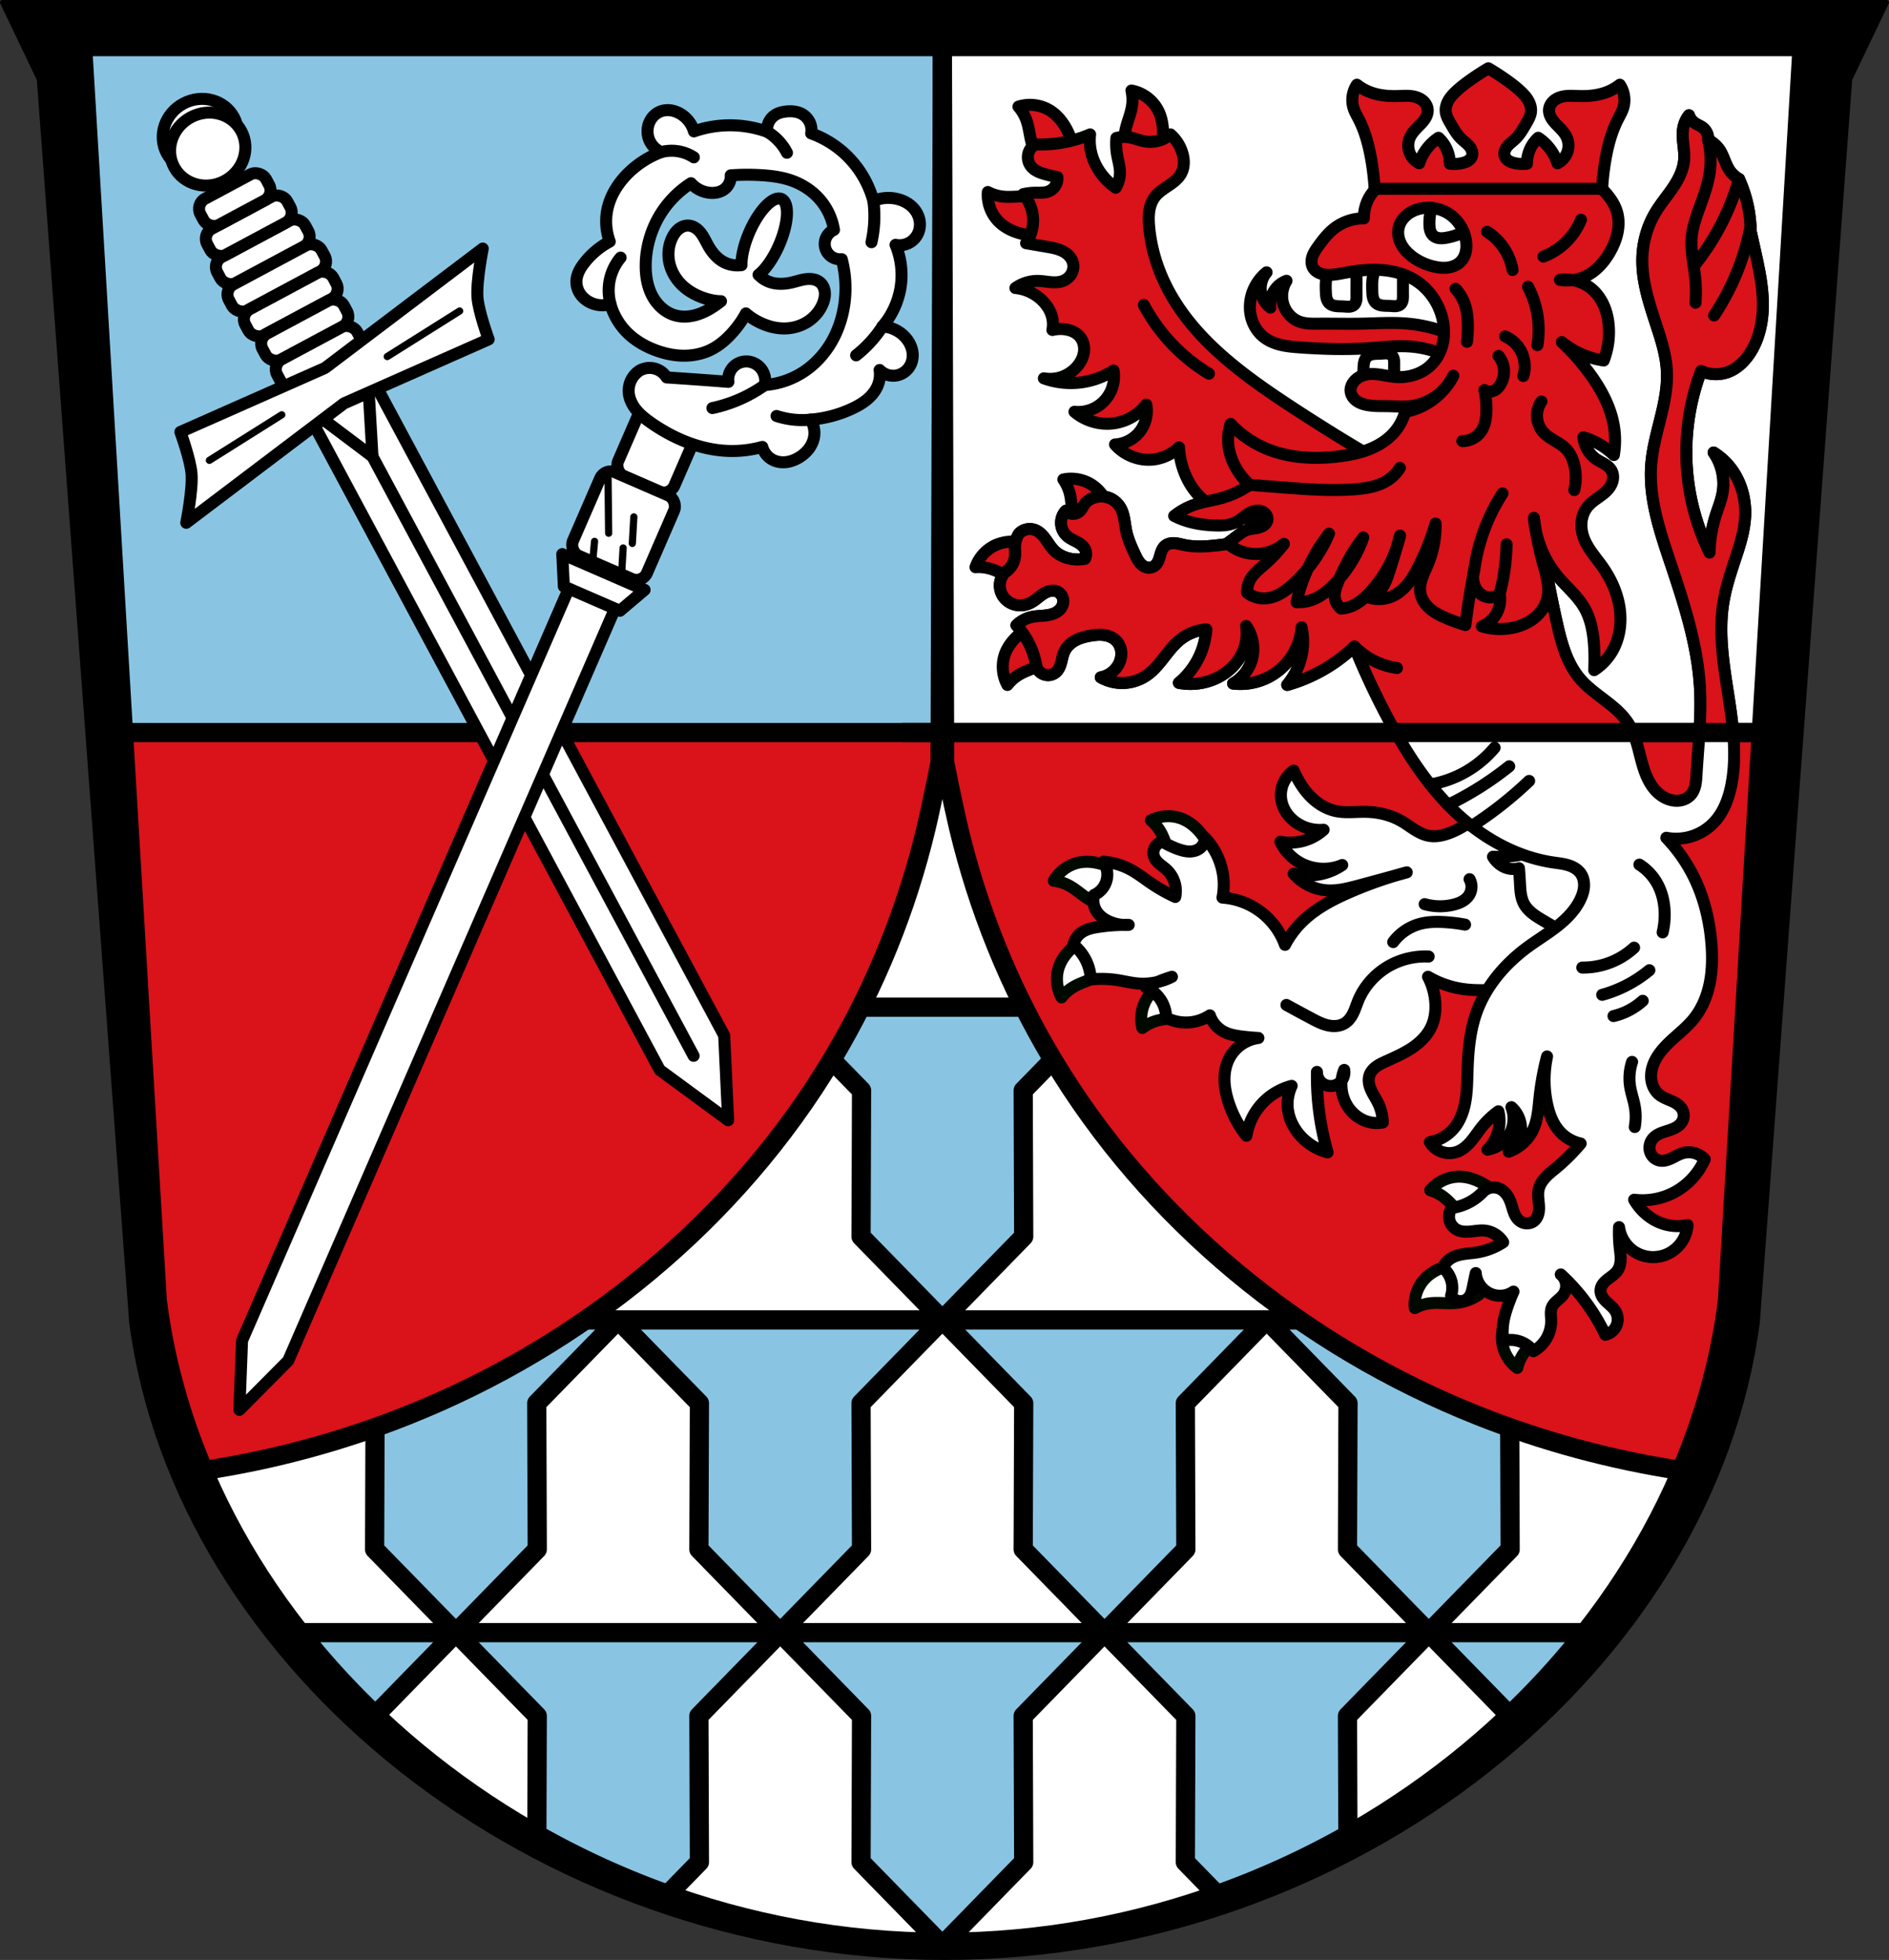 <svg xmlns="http://www.w3.org/2000/svg" width="786.494" height="816.051" viewBox="0 0 786.497 816.048"><rect x="0" y="0" width="786.497" height="816.048" fill="#333333" stroke="none"/><path style="fill:#000;fill-rule:evenodd;stroke:#000;stroke-width:2;stroke-linejoin:round;stroke-miterlimit:4;stroke-dasharray:none;stroke-opacity:1" d="m1 .997 15.316 32.04 38.452 517.429C73.66 694.216 221.926 814.87 393.248 815.05c171.509-.065 319.692-120.654 338.48-264.585l38.452-517.43L785.497.997h-400.32z"/><path style="fill:#fff;fill-rule:evenodd;stroke:#000;stroke-width:8;stroke-linecap:round;stroke-linejoin:round;stroke-miterlimit:4;stroke-dasharray:none;stroke-opacity:1" d="M34.405 19.699 65.472 541.74c18.246 145.032 161.436 266.763 326.891 266.945C558 808.622 701.11 686.956 719.255 541.741L750.322 19.7H392.365z"/><path style="fill:#89c5e3;fill-opacity:1;stroke:#000;stroke-width:8;stroke-linecap:round;stroke-linejoin:round;stroke-miterlimit:4;stroke-dasharray:none;stroke-opacity:1" d="m324.854 419.344 33.86 34.696-.209 60.824 33.86 34.695 33.859-34.695-.209-60.824 33.861-34.696h-67.512zm67.51 130.215 33.86 34.696-.209 60.824 33.86 34.696 33.859-34.696-.209-60.824 33.861-34.696h-67.512zm0 0H257.343l33.859 34.696-.209 60.824 33.86 34.696 33.859-34.696-.209-60.824zm-67.511 130.216 33.859 34.695-.209 60.825 32.572 33.377c.43.002.858.015 1.288.015.43 0 .857-.014 1.287-.015l32.572-33.377-.209-60.825 33.861-34.695h-67.511zm0 0H189.83l33.86 34.695-.17 49.315a347.968 347.968 0 0 0 54.558 24.953l13.121-13.443-.209-60.825zm-135.022 0h-64.844c9.532 12.089 20.02 23.564 31.344 34.326zm0 0 33.86-34.696-.21-60.824 33.862-34.696H122.32l33.86 34.696-.21 60.824zm270.043 0 33.86 34.695-.209 60.825 13.197 13.523a347.435 347.435 0 0 0 54.483-24.875l-.17-49.473 33.861-34.695h-67.512zm135.022 0 33.86-34.696-.21-60.824 33.862-34.696H527.386l33.86 34.696-.21 60.824zm0 0 33.606 34.435c11.352-10.793 21.865-22.304 31.412-34.435z"/><path style="fill:#da121a;fill-opacity:1;stroke:#000;stroke-width:8;stroke-linecap:round;stroke-linejoin:round;stroke-miterlimit:4;stroke-dasharray:none;stroke-opacity:1" d="m34.405 19.396 31.067 522.043c3.073 24.424 9.702 48.183 19.37 70.816 28.867-4.38 57.244-12.022 84.4-22.797 73.003-28.965 137.199-81.307 177.551-148.994 17.737-29.752 30.87-62.265 38.883-96.005 2.418-10.18 5.746-27.084 5.746-27.084l.943-297.676-2.191-.303zM394.557 19.396l-2.192.303.944 297.676s3.328 16.903 5.746 27.084c8.012 33.74 21.144 66.253 38.88 96.005 40.353 67.687 104.55 120.029 177.552 148.994 27.178 10.783 55.58 18.428 84.47 22.807 9.64-22.633 16.243-46.394 19.296-70.826l31.069-522.043z"/><path style="opacity:1;fill:#89c5e3;fill-opacity:1;fill-rule:evenodd;stroke:#000;stroke-width:8;stroke-linecap:round;stroke-linejoin:round;stroke-miterlimit:4;stroke-dasharray:none;stroke-opacity:1;paint-order:markers fill stroke" d="M34.404 19.396 51.4 304.998h340.06l.904-285.3-2.19-.302z"/><path style="opacity:1;fill:#fff;fill-opacity:1;fill-rule:evenodd;stroke:#000;stroke-width:8;stroke-linecap:round;stroke-linejoin:round;stroke-miterlimit:4;stroke-dasharray:none;stroke-opacity:1;paint-order:markers fill stroke" d="m750.324 19.4-16.996 285.603h-340.06l-.904-285.3 2.191-.302z"/><ellipse style="opacity:1;fill:#fff;fill-opacity:1;fill-rule:evenodd;stroke:#000;stroke-width:5;stroke-linecap:round;stroke-linejoin:round;stroke-miterlimit:4;stroke-dasharray:none;stroke-opacity:1;paint-order:markers fill stroke" cx="46.917" cy="89.081" rx="15.865" ry="15" transform="rotate(-28.185)"/><path style="fill:#fff;stroke:#000;stroke-width:5;stroke-linecap:round;stroke-linejoin:round;stroke-miterlimit:4;stroke-dasharray:none;stroke-opacity:1" d="m126.154 168.31 148.54 277.199 28.472 20.916-1.647-35.291-148.539-277.2-13.413 7.188z"/><path style="fill:#fff;stroke:#000;stroke-width:5;stroke-linecap:round;stroke-linejoin:miter;stroke-miterlimit:4;stroke-dasharray:none;stroke-opacity:1" d="M155.083 190.077 288.791 439.6"/><path style="fill:#fff;stroke:#000;stroke-width:5;stroke-linecap:round;stroke-linejoin:round;stroke-miterlimit:4;stroke-dasharray:none;stroke-opacity:1" d="m126.154 168.31 28.93 21.767-2.104-36.143"/><rect style="opacity:1;fill:#fff;fill-opacity:1;fill-rule:evenodd;stroke:#000;stroke-width:5;stroke-linecap:round;stroke-linejoin:round;stroke-miterlimit:4;stroke-dasharray:none;stroke-opacity:1;paint-order:markers fill stroke" width="41.509" height="12.332" x="26.163" y="137.915" ry="4.75" rx="4.75" transform="rotate(-28.185)"/><rect style="opacity:1;fill:#fff;fill-opacity:1;fill-rule:evenodd;stroke:#000;stroke-width:5;stroke-linecap:round;stroke-linejoin:round;stroke-miterlimit:4;stroke-dasharray:none;stroke-opacity:1;paint-order:markers fill stroke" width="37.792" height="12.332" x="28.021" y="125.583" ry="4.75" rx="4.75" transform="rotate(-28.185)"/><rect style="opacity:1;fill:#fff;fill-opacity:1;fill-rule:evenodd;stroke:#000;stroke-width:5;stroke-linecap:round;stroke-linejoin:round;stroke-miterlimit:4;stroke-dasharray:none;stroke-opacity:1;paint-order:markers fill stroke" width="30.977" height="12.332" x="31.429" y="113.251" ry="4.75" rx="4.75" transform="rotate(-28.185)"/><rect style="opacity:1;fill:#fff;fill-opacity:1;fill-rule:evenodd;stroke:#000;stroke-width:5;stroke-linecap:round;stroke-linejoin:round;stroke-miterlimit:4;stroke-dasharray:none;stroke-opacity:1;paint-order:markers fill stroke" width="43.781" height="12.332" x="25.027" y="150.247" ry="4.75" rx="4.75" transform="rotate(-28.185)"/><rect style="opacity:1;fill:#fff;fill-opacity:1;fill-rule:evenodd;stroke:#000;stroke-width:5;stroke-linecap:round;stroke-linejoin:round;stroke-miterlimit:4;stroke-dasharray:none;stroke-opacity:1;paint-order:markers fill stroke" width="41.509" height="12.332" x="26.163" y="162.579" ry="4.75" rx="4.75" transform="rotate(-28.185)"/><rect style="opacity:1;fill:#fff;fill-opacity:1;fill-rule:evenodd;stroke:#000;stroke-width:5;stroke-linecap:round;stroke-linejoin:round;stroke-miterlimit:4;stroke-dasharray:none;stroke-opacity:1;paint-order:markers fill stroke" width="38.412" height="12.332" x="27.712" y="174.911" ry="4.75" rx="4.75" transform="rotate(-28.185)"/><rect style="opacity:1;fill:#fff;fill-opacity:1;fill-rule:evenodd;stroke:#000;stroke-width:5;stroke-linecap:round;stroke-linejoin:round;stroke-miterlimit:4;stroke-dasharray:none;stroke-opacity:1;paint-order:markers fill stroke" width="37.792" height="12.332" x="28.021" y="187.243" ry="4.75" rx="4.75" transform="rotate(-28.185)"/><path style="fill:#fff;stroke:#000;stroke-width:5;stroke-linecap:round;stroke-linejoin:round;stroke-miterlimit:4;stroke-dasharray:none;stroke-opacity:1" d="m200.996 103.489-65.67 49.715-60.227 26.649s4.19 11.43 4.65 17.424c.525 6.815-2.195 20.388-2.195 20.388l65.673-49.716 60.223-26.65s-4.188-11.43-4.649-17.423c-.524-6.815 2.195-20.387 2.195-20.387z"/><ellipse style="opacity:1;fill:#fff;fill-opacity:1;fill-rule:evenodd;stroke:#000;stroke-width:5;stroke-linecap:round;stroke-linejoin:round;stroke-miterlimit:4;stroke-dasharray:none;stroke-opacity:1;paint-order:markers fill stroke" cx="46.917" cy="95.567" rx="15.865" ry="15" transform="rotate(-28.185)"/><path style="fill:#fff;stroke:#000;stroke-width:3;stroke-linecap:round;stroke-linejoin:miter;stroke-miterlimit:4;stroke-dasharray:none;stroke-opacity:1" d="m87.181 191.66 30.139-18.962M191.369 129.494l-30.138 18.962"/><rect style="opacity:1;fill:#fff;fill-opacity:1;fill-rule:evenodd;stroke:#000;stroke-width:5;stroke-linecap:round;stroke-linejoin:round;stroke-miterlimit:4;stroke-dasharray:none;stroke-opacity:1;paint-order:markers fill stroke" width="25.534" height="30.209" x="312.567" y="48.116" rx="4.75" ry="4.75" transform="rotate(23.483)"/><path style="fill:#fff;stroke:#000;stroke-width:5;stroke-linecap:round;stroke-linejoin:round;stroke-miterlimit:4;stroke-dasharray:none;stroke-opacity:1" d="M238.194 241.878 100.775 558.174l-1.098 28.838 20.33-20.482 137.419-316.297-9.616-4.177z"/><rect style="opacity:1;fill:#fff;fill-opacity:1;fill-rule:evenodd;stroke:#000;stroke-width:5;stroke-linecap:round;stroke-linejoin:round;stroke-miterlimit:4;stroke-dasharray:none;stroke-opacity:1;paint-order:markers fill stroke" width="33.592" height="37.932" x="308.538" y="78.311" ry="4.75" rx="4.75" transform="rotate(23.483)"/><path style="fill:none;stroke:#000;stroke-width:3;stroke-linecap:round;stroke-linejoin:round;stroke-miterlimit:4;stroke-dasharray:none;stroke-opacity:1" d="m253.133 196.397.282 25.628M259.437 228.145l-.632 11.039M263.904 215.208l-.632 11.04M247.545 225.397l-.79 8.55"/><path style="fill:#fff;stroke:#000;stroke-width:5;stroke-linecap:round;stroke-linejoin:round;stroke-miterlimit:4;stroke-dasharray:none;stroke-opacity:1" d="m234.106 230.713.657 13.454 11.667 5.069 11.667 5.069 10.28-8.703-17.135-7.444zM333.27 47.142c-1.797-.793-3.858-.927-5.827-.732-1.648.163-3.309.557-4.704 1.449a7.365 7.365 0 0 0-2.666 3.02 7.362 7.362 0 0 0-.663 3.972 45.907 45.907 0 0 0-17.473-2.646 45.862 45.862 0 0 0-13.016 2.495c-.901-3.279-3.236-6.135-6.269-7.67-1.162-.59-2.423-.993-3.719-1.127-1.295-.134-2.624.004-3.846.457a8.157 8.157 0 0 0-3.309 2.312 8.99 8.99 0 0 0-1.872 3.584 9.535 9.535 0 0 0 .639 6.53 9.534 9.534 0 0 0 4.738 4.537 39.483 39.483 0 0 0-13.184 8.24c-4.563 4.316-8.12 9.867-9.295 16.038a24.582 24.582 0 0 0 1.057 12.972 33.113 33.113 0 0 0-10.523 8.815c-.887 1.134-1.704 2.334-2.313 3.639-.61 1.305-1.01 2.722-1.036 4.163-.035 1.907.597 3.807 1.698 5.365 1.101 1.557 2.657 2.773 4.4 3.547a11.796 11.796 0 0 0 8.098.511c1.134 4.142 3.29 8 6.22 11.14 3.412 3.656 7.821 6.298 12.506 8.052 3.641 1.363 7.491 2.215 11.379 2.286 3.888.072 7.814-.652 11.33-2.314 4.097-1.936 7.525-5.077 10.415-8.569 1.72-2.077 3.274-4.321 4.53-6.707 1.281 1.14 2.708 2.117 4.205 2.958 3.66 2.054 7.804 3.364 12 3.294 3.41-.056 6.815-1.042 9.665-2.915 2.85-1.873 5.125-4.638 6.304-7.838.496-1.347.801-2.785.697-4.217-.105-1.431-.644-2.859-1.658-3.876-.742-.745-1.711-1.245-2.73-1.51-1.018-.264-2.086-.3-3.133-.202-2.096.195-4.1.915-6.15 1.395-2.935.688-6.06.87-8.933-.044-1.897-.603-3.616-1.706-5.005-3.13a6.745 17.986 23.483 0 0 8.549-12.383 6.745 17.986 23.483 0 0 .98-19.185 6.745 17.986 23.483 0 0-13.353 13.81 6.745 17.986 23.483 0 0-3.276 13.73c-2.607.34-5.325-.123-7.62-1.411-2.628-1.476-4.628-3.886-6.128-6.5-1.047-1.825-1.888-3.782-3.175-5.447-.643-.832-1.4-1.589-2.289-2.153a6.72 6.72 0 0 0-.69-.382 5.701 5.701 0 0 0-2.274-.582c-1.435-.047-2.849.532-3.966 1.433-1.118.9-1.96 2.105-2.607 3.386-1.534 3.046-2.004 6.596-1.427 9.957.576 3.362 2.18 6.524 4.466 9.056 2.813 3.114 6.597 5.249 10.596 6.521 2.092.667 4.267 1.11 6.463 1.141.036 0 .072-.004.109-.004a40.22 40.22 0 0 1-2.688 1.986c-2.424 1.634-5.045 3.015-7.865 3.785-2.82.77-5.853.908-8.66.092-4.17-1.212-7.56-4.475-9.533-8.343-1.974-3.869-2.643-8.296-2.593-12.639.093-8.167 2.69-16.291 7.368-22.987a40.925 40.925 0 0 1 11.48-11.016 12.075 12.075 0 0 0 7.866 3.999c2.199.202 4.532-.259 6.246-1.652 1.65-1.341 2.591-3.509 2.446-5.63a96.663 96.663 0 0 1 12.546-.077c4.412.26 8.848.832 13.005 2.334 4.448 1.607 8.529 4.295 11.611 7.883a25.532 25.532 0 0 1 5.813 12.568 6.464 6.464 0 0 0-3.35 3.388 6.469 6.469 0 0 0-.075 4.765 6.445 6.445 0 0 0 2.644 3.17 6.45 6.45 0 0 0 4.03.892 47.706 47.706 0 0 1 1.027 19.071c-.843 5.642-2.721 11.144-5.672 16.026-2.95 4.882-6.986 9.13-11.815 12.167a34.316 34.316 0 0 1-15.62 5.143c.588-2.503-.114-5.272-1.822-7.193a7.953 7.953 0 0 0-4.406-2.515 7.656 7.656 0 0 0-5.011.751 7.58 7.58 0 0 0-3.49 4.014 7.585 7.585 0 0 0-.403 3.607 1871.513 1871.513 0 0 0-25.679-1.844 8.484 8.484 0 0 0-5.578-3.82 8.45 8.45 0 0 0-5.692.96 10.024 10.024 0 0 0-3.376 3.658 10.02 10.02 0 0 0-1.187 4.834c.033 2.821 1.276 5.53 3.036 7.735s4.017 3.96 6.332 5.573c9.643 6.721 20.985 11.422 32.737 11.678 4.562.1 9.136-.469 13.534-1.684a8.686 8.686 0 0 0 4.355 5.383c1.763.906 3.819 1.177 5.783.913 1.965-.264 3.84-1.045 5.507-2.118 1.457-.938 2.772-2.108 3.805-3.498 1.033-1.39 1.78-3.004 2.088-4.708a10.278 10.278 0 0 0-1.47-7.332 50.359 50.359 0 0 0 17.44-4.644c2.173-1.026 4.285-2.216 6.13-3.755 1.846-1.539 3.423-3.443 4.36-5.655a12.385 12.385 0 0 0 .84-6.62 7.934 7.934 0 0 0 3.331 2.041 7.936 7.936 0 0 0 3.903.193 8.09 8.09 0 0 0 3.778-1.913 8.408 8.408 0 0 0 2.32-3.55c.572-1.7.591-3.568.151-5.308-.44-1.74-1.328-3.354-2.485-4.726-2.421-2.872-6.07-4.672-9.822-4.849 4.675-5.42 7.503-12.404 7.912-19.55.282-4.92-.564-9.9-2.452-14.452a8.487 8.487 0 0 0 4.932-.48 8.492 8.492 0 0 0 3.811-3.17c1.06-1.623 1.533-3.607 1.39-5.54-.144-1.933-.894-3.808-2.07-5.348-1.672-2.188-4.16-3.67-6.812-4.413a15.975 15.975 0 0 0-10.483.684A41.455 41.455 0 0 0 352.2 64.44a41.342 41.342 0 0 0-14.462-8.903 7.72 7.72 0 0 0-.586-4.597 7.711 7.711 0 0 0-3.88-3.798z"/><path style="fill:none;stroke:#000;stroke-width:5;stroke-linecap:round;stroke-linejoin:round;stroke-miterlimit:4;stroke-dasharray:none;stroke-opacity:1" d="M1735.296 172.592a49.557 49.557 0 0 1-5.272 15.377M1700.067 214.493a58.727 58.727 0 0 1-16.182 17.464M1723.286 220.097a34.195 34.195 0 0 1-13.594 4.236M1711.01 126.153a49.327 49.327 0 0 1 6.111 16.068M1658.967 117.346a21.648 21.648 0 0 1 11.037 4.737M1621.87 142.7a17.008 17.008 0 0 1 7.665-3.412 16.962 16.962 0 0 1 5.67 0M1627.74 209.155a21.383 21.383 0 0 1-4.07-8.087 21.429 21.429 0 0 1 .195-11.34" transform="rotate(23.483 1139.528 -3136.355)"/><path style="fill:#da121a;fill-opacity:1;stroke:#000;stroke-width:5;stroke-linecap:round;stroke-linejoin:round;stroke-miterlimit:4;stroke-dasharray:none;stroke-opacity:1" d="M471.085 37.687c.468 2.1.547 4.285.234 6.414-.526 3.582-2.139 6.924-2.81 10.482a20.476 20.476 0 0 0 .687 10.2l12.672 1.93a28.36 28.36 0 0 0 2.371-11.577c-.029-3.342-.677-6.732-2.299-9.654-2.233-4.025-6.327-6.966-10.855-7.795zm-41.944 5.966a15.5 15.5 0 0 0-5.095.747 17.72 17.72 0 0 1 3.26 5.527c1.242 3.401 1.416 7.108 2.519 10.557a20.475 20.475 0 0 0 5.459 8.642l12.063-4.334a28.368 28.368 0 0 0-3.426-11.31c-1.617-2.926-3.798-5.597-6.615-7.395-2.426-1.548-5.29-2.377-8.165-2.434zm-17.853 36.294c-.37 4.588 1.41 9.304 4.719 12.504 2.403 2.323 5.51 3.825 8.73 4.718a28.359 28.359 0 0 0 11.795.707l1.416-12.74a20.467 20.467 0 0 0-9.672-3.303c-3.61-.272-7.257.42-10.853 0a17.728 17.728 0 0 1-6.135-1.886zm34.87 119.35a15.268 15.268 0 0 0-3.425.337 17.732 17.732 0 0 1 2.678 5.834c.888 3.511.683 7.215 1.428 10.758a20.468 20.468 0 0 0 4.545 9.155l12.443-3.079a28.368 28.368 0 0 0-2.252-11.601c-1.309-3.075-3.207-5.957-5.826-8.033-2.705-2.145-6.144-3.325-9.592-3.371zM421.6 225.484c-2.093.03-4.172.36-6.129 1.092-4.31 1.614-7.826 5.229-9.316 9.584 2.146-.152 4.32.093 6.379.717 3.465 1.05 6.531 3.138 9.951 4.328a20.471 20.471 0 0 0 10.188.83l3.785-12.246a28.37 28.37 0 0 0-11.1-4.059 24.514 24.514 0 0 0-3.758-.246zm13.454 32.967a28.368 28.368 0 0 0-10.458 5.506c-2.566 2.141-4.775 4.79-6.007 7.896-1.697 4.28-1.376 9.31.853 13.338a17.725 17.725 0 0 1 4.81-4.248c3.105-1.864 6.712-2.736 9.89-4.472a20.476 20.476 0 0 0 7.453-6.996z"/><path style="fill:#fff;fill-opacity:1;stroke:#000900;stroke-width:5;stroke-linecap:round;stroke-linejoin:round;stroke-miterlimit:4;stroke-dasharray:none;stroke-opacity:1" d="M485.817 339.852c-2.299.082-4.58.656-6.625 1.713a17.725 17.725 0 0 1 4.11 4.93c1.775 3.155 2.545 6.784 4.191 10.01a20.473 20.473 0 0 0 6.783 7.646l11.205-6.227a28.365 28.365 0 0 0-5.209-10.607c-2.067-2.626-4.653-4.91-7.724-6.229a15.68 15.68 0 0 0-6.73-1.236zm-33.633 18.959c-.832.015-1.662.089-2.486.23-4.536.78-8.664 3.676-10.941 7.676a17.72 17.72 0 0 1 6.13 1.895c3.209 1.679 5.832 4.303 8.97 6.11a20.473 20.473 0 0 0 9.853 2.72l6.006-11.325a28.366 28.366 0 0 0-10.147-6.058c-2.373-.807-4.887-1.294-7.385-1.248zm5.418 29.7a28.368 28.368 0 0 0-10.455 5.509c-2.565 2.142-4.774 4.791-6.006 7.898-1.695 4.28-1.372 9.311.858 13.338a17.724 17.724 0 0 1 4.81-4.248c3.104-1.865 6.71-2.739 9.887-4.476a20.475 20.475 0 0 0 7.451-6.998zm39.817 17.478a28.366 28.366 0 0 0-11.498 2.73c-3.019 1.435-5.82 3.45-7.787 6.152-2.709 3.722-3.648 8.676-2.492 13.131a17.723 17.723 0 0 1 5.716-2.916c3.471-1.032 7.18-.98 10.69-1.87a20.47 20.47 0 0 0 8.959-4.92zm110.188 83.935c-4.603-.02-9.171 2.113-12.11 5.657 2.06.619 4.006 1.618 5.71 2.931 2.867 2.212 4.994 5.252 7.769 7.579a20.472 20.472 0 0 0 9.23 4.39l7.883-10.11a28.37 28.37 0 0 0-8.94-7.73c-2.928-1.61-6.2-2.702-9.542-2.717zm2 36.186c-2.48.053-4.951.43-7.332 1.125-3.208.937-6.293 2.482-8.664 4.838-3.266 3.244-4.983 7.986-4.55 12.568a17.726 17.726 0 0 1 6.108-1.972c3.591-.468 7.247.175 10.854-.147a20.473 20.473 0 0 0 9.627-3.435l-1.59-12.72a28.223 28.223 0 0 0-4.453-.257zm25 12.604a28.37 28.37 0 0 0-7.158 9.404c-1.424 3.024-2.31 6.357-2.118 9.693.267 4.596 2.681 9.021 6.4 11.733a17.726 17.726 0 0 1 2.571-5.881c2.029-3 4.93-5.31 7.078-8.225a20.473 20.473 0 0 0 3.807-9.486z"/><path transform="translate(822.516 -.271)" style="fill:#fff;stroke:#000;stroke-width:5;stroke-linecap:round;stroke-linejoin:round;stroke-miterlimit:4;stroke-dasharray:none;stroke-opacity:1" d="M-202.465 334.672a38.412 38.412 0 0 1-15.233 11.91c-3.14 1.356-6.61 2.297-9.97 1.662-2.125-.402-4.087-1.411-5.918-2.562-1.83-1.15-3.564-2.455-5.439-3.532-4.513-2.593-9.75-3.796-14.956-3.877-4.071-.064-8.196.533-12.187-.277-3.349-.68-6.46-2.342-9.066-4.552-2.607-2.21-4.726-4.957-6.444-7.912a39.44 39.44 0 0 1-2.216-4.431 12.515 12.515 0 0 0-4.162 4.968 12.515 12.515 0 0 0-1.1 6.388c.2 2.136.958 4.209 2.124 6.01 1.167 1.8 2.734 3.33 4.523 4.514a17.284 17.284 0 0 0 11.079 2.77 20.871 20.871 0 0 1-6.924 4.155 20.929 20.929 0 0 1-11.079.83 20.055 20.055 0 0 0 7.478 8.31c5.401 3.338 12.438 3.871 18.28 1.384a25.167 25.167 0 0 1-8.032 3.601c-3.98.996-8.206.996-12.187 0 3.392 3.955 8.38 6.5 13.572 6.924 4.487.367 8.944-.78 13.294-1.939a1450.492 1450.492 0 0 0 20.22-5.539 168.513 168.513 0 0 0-23.82 8.31c-7.35 3.199-14.603 7.02-20.219 12.74a38.537 38.537 0 0 0-6.647 9.14 29.949 29.949 0 0 0-8.863-12.74 30.02 30.02 0 0 0-17.172-6.925c.586-3.005.68-6.105.277-9.14a28.501 28.501 0 0 0-7.67-15.895 5.386 5.386 0 0 1-1.747 4.262c-1.23 1.106-2.933 1.581-4.587 1.573-1.654-.008-3.274-.46-4.83-1.019a35 35 0 0 1-6.37-3.047 4.774 4.774 0 0 0-3.18 2.232 4.774 4.774 0 0 0-.421 3.862c.402 1.227 1.291 2.237 2.265 3.085.974.849 2.053 1.573 2.997 2.454a12.196 12.196 0 0 1 3.29 5.206c.628 1.978.736 4.118.31 6.15a70.849 70.849 0 0 1-10.247-5.816c-2.75-1.88-5.377-3.96-8.31-5.54a28.532 28.532 0 0 0-11.355-3.323 9.592 9.592 0 0 1 1.385 7.478 9.37 9.37 0 0 1-1.939 3.877 9.231 9.231 0 0 1-3.323 2.493 8.554 8.554 0 0 0 .692 6.232c1.195 2.237 3.352 3.837 5.678 4.847a17.298 17.298 0 0 0 8.032 1.385 78.1 78.1 0 0 0-12.464.83c-1.438.213-2.877.467-4.255.929-1.38.461-2.703 1.138-3.777 2.118a8.183 8.183 0 0 0-2.492 4.432 19.357 19.357 0 0 1 4.708 5.54 19.39 19.39 0 0 1 2.493 8.862 43.333 43.333 0 0 1 11.079.277c2.775.43 5.511 1.129 8.309 1.385 4.933.452 9.988-.52 14.402-2.77a64.202 64.202 0 0 0-10.802 4.432 14.078 14.078 0 0 1 5.817 4.708 14.098 14.098 0 0 1 2.6 7.926 18.237 18.237 0 0 0 10.971 1.768 18.164 18.164 0 0 0 7.201-2.77 12.265 12.265 0 0 0 5.54 6.648c2.516 1.413 5.442 1.882 8.309 2.216 2.117.246 4.242.43 6.37.553a16.1 16.1 0 0 0-7.407 2.968 16.1 16.1 0 0 0-5.057 6.172c-1.192 2.57-1.685 5.43-1.654 8.262.032 2.832.575 5.64 1.377 8.357a44.496 44.496 0 0 0 7.756 14.956 25.77 25.77 0 0 1 7.478-14.402 25.695 25.695 0 0 1 11.356-6.37 17.801 17.801 0 0 0-1.662 8.862c.328 4.537 2.439 8.858 5.54 12.187a23.484 23.484 0 0 0 11.078 6.647 114.825 114.825 0 0 1-4.432-33.513 5.809 5.809 0 0 0 1.952 4.476 5.809 5.809 0 0 0 4.696 1.34 5.793 5.793 0 0 0 3.743-2.34 5.793 5.793 0 0 0 .965-4.307c-2.023 5.021-1.38 11.032 1.662 15.51 2.185 3.218 5.595 5.647 9.417 6.37 1.642.311 3.343.311 4.985 0a19.675 19.675 0 0 0-1.938-8.032c-.91-1.885-2.117-3.618-2.962-5.533-.422-.957-.753-1.961-.892-2.998-.14-1.037-.082-2.11.253-3.101.497-1.472 1.58-2.69 2.831-3.608 1.252-.92 2.677-1.57 4.093-2.209 3.687-1.66 7.414-3.291 10.772-5.543 3.359-2.251 6.367-5.188 8.062-8.859 1.388-3.006 1.84-6.388 1.662-9.694a27.064 27.064 0 0 0-3.047-11.079c4.255 2.5 8.977 4.2 13.849 4.986 7.124 1.148 14.395.346 21.603 0 6.902-.332 13.857-.246 20.66-1.45 6.804-1.205 13.583-3.838 18.393-8.798 4.034-4.16 6.437-9.747 7.259-15.484.82-5.736.126-11.62-1.443-17.199-2.286-8.128-6.596-15.907-13.294-21.05-7.036-5.4-16-7.458-24.65-9.416a2922.747 2922.747 0 0 1-16.896-3.878z"/><path transform="translate(822.516 -.271)" style="fill:none;stroke:#000;stroke-width:5;stroke-linecap:round;stroke-linejoin:round;stroke-miterlimit:4;stroke-dasharray:none;stroke-opacity:1" d="M-227.694 398.536a30.736 30.736 0 0 0-15.79 3.532c-6.006 3.188-10.905 8.465-13.503 14.75-.7 1.692-1.237 3.451-2.022 5.105-.786 1.653-1.856 3.228-3.38 4.244-1.04.693-2.26 1.1-3.502 1.248-1.242.149-2.506.046-3.728-.223-2.443-.538-4.689-1.719-6.897-2.895a1047.9 1047.9 0 0 1-10.387-5.61M-242.445 392.511a20.602 20.602 0 0 1 10.803-7.479c3.423-.977 7.042-1.044 10.596-.83 2.857.17 5.703.517 8.517 1.038M-229.356 376.722a23.619 23.619 0 0 0 12.05.208c1.252-.31 2.487-.726 3.61-1.361 1.124-.635 2.135-1.499 2.83-2.586a6.538 6.538 0 0 0 1.018-3.296 6.539 6.539 0 0 0-.81-3.352"/><path transform="translate(822.516 -.271)" style="fill:#fff;stroke:#000;stroke-width:5;stroke-linecap:round;stroke-linejoin:round;stroke-miterlimit:4;stroke-dasharray:none;stroke-opacity:1" d="M-180.95 353.662c-2.072.371-4.014 1.249-6.025 1.87-1.56.48-3.163.807-4.779 1.038-1.515.217-3.041.35-4.57.416a52.856 52.856 0 0 1-4.57 0 10.939 10.939 0 0 0 2.492 2.908c1.039.85 2.24 1.508 3.532 1.87a8.894 8.894 0 0 0 4.778 0c.172 2.006.31 4.014.416 6.025.156 2.982.27 6.084 1.662 8.725.846 1.607 2.127 2.952 3.55 4.08 1.422 1.129 2.991 2.056 4.552 2.984 2.747 1.633 5.507 3.292 8.518 4.363 1.71.608 3.5 1.023 5.314 1.074 1.813.05 3.654-.271 5.281-1.074 2.437-1.203 4.273-3.435 5.33-5.938 1.056-2.503 1.382-5.265 1.318-7.982-.067-2.85-.557-5.709-1.639-8.347-1.081-2.639-2.77-5.053-5.009-6.818-3.024-2.385-6.849-3.47-10.595-4.363-3.134-.747-6.386-1.4-9.557-.831z"/><path transform="translate(822.516 -.271)" style="fill:#da121a;fill-opacity:1;stroke:#000200;stroke-width:5;stroke-linecap:round;stroke-linejoin:round;stroke-miterlimit:4;stroke-dasharray:none;stroke-opacity:1" d="M-246.356 193.325a776.262 776.262 0 0 1-40.27-24.872c-19.62-12.96-39.356-27.614-50.04-48.56-4.043-7.925-6.666-16.6-7.403-25.465-.175-2.103-.244-4.228.07-6.314.314-2.086 1.028-4.143 2.298-5.826 1.486-1.97 3.629-3.315 5.674-4.695 2.045-1.38 4.105-2.91 5.282-5.077.678-1.248 1.03-2.66 1.102-4.079.072-1.418-.13-2.843-.51-4.212a16.565 16.565 0 0 0-5.033-7.994c-2.812 2.415-6.7 3.526-10.364 2.96-2.415-.372-4.688-1.425-7.106-1.776a12.544 12.544 0 0 0-5.034.296 26.972 26.972 0 0 0 .296 7.107c.417 2.369 1.153 4.7 1.184 7.106.03 2.28-.593 4.565-1.776 6.514a25.89 25.89 0 0 1-7.107-7.402c-1.548-2.445-2.684-5.159-3.257-7.995a22.024 22.024 0 0 1-.296-6.81 52.164 52.164 0 0 1-22.8 4.145 6.229 6.229 0 0 0-3.008 4.18 6.229 6.229 0 0 0 1.232 5c.715.894 1.671 1.575 2.697 2.085 1.025.51 2.123.859 3.225 1.171 1.659.471 3.339.866 5.034 1.185a5.86 5.86 0 0 1-.802 3.546 5.86 5.86 0 0 1-2.752 2.376c-1.753.73-3.727.56-5.626.592a25.331 25.331 0 0 0-5.033.592 16.791 16.791 0 0 1 3.849 7.995c.778 4.28-.202 8.851-2.665 12.436l8.587 1.48c2.253.39 4.543.79 6.588 1.811 1.023.511 1.975 1.177 2.748 2.02.772.843 1.36 1.867 1.62 2.98.351 1.501.083 3.129-.686 4.465-.77 1.337-2.023 2.377-3.46 2.937-1.624.634-3.422.66-5.159.507-1.737-.152-3.46-.474-5.204-.507a15.839 15.839 0 0 0-9.475 2.961c4.498.414 8.814 2.572 11.844 5.922 1.256 1.39 2.302 2.985 2.96 4.738a12.764 12.764 0 0 1 .593 6.81 14.463 14.463 0 0 1 5.034-.296c1.237.146 2.46.454 3.587.987 1.126.533 2.152 1.295 2.927 2.27 1.37 1.725 1.875 4.052 1.58 6.235-.296 2.183-1.344 4.222-2.765 5.906a14.895 14.895 0 0 1-6.284 4.379 14.895 14.895 0 0 1-7.632.654 33.04 33.04 0 0 0 14.805 1.777 33.043 33.043 0 0 0 14.213-5.034c.437 2.64.142 5.398-.843 7.887a14.929 14.929 0 0 1-4.783 6.326c-3.002 2.296-6.904 3.38-10.66 2.961 4.58 3.926 10.924 5.707 16.878 4.738 5.096-.83 9.844-3.635 13.028-7.699.776 4.032-.34 8.387-2.96 11.548-2.465 2.973-6.211 4.846-10.068 5.034 3.945 4.595 10.281 7.014 16.285 6.218a18.445 18.445 0 0 0 10.364-5.034 33.75 33.75 0 0 0 2.96 12.14c1.388 3.058 3.248 5.92 5.627 8.291 3.12 3.11 7.06 5.304 11.188 6.838 4.13 1.535 8.463 2.437 12.796 3.23a273.313 273.313 0 0 0 36.124 4.145z"/><path transform="translate(822.516 -.271)" style="fill:none;stroke:#000;stroke-width:5;stroke-linecap:round;stroke-linejoin:round;stroke-miterlimit:4;stroke-dasharray:none;stroke-opacity:1" d="M-346.27 127.25a74.223 74.223 0 0 0 12.135 16.686 74.206 74.206 0 0 0 14.952 11.918"/><path transform="translate(822.516 -.271)" style="fill:#fff;stroke:#000;stroke-width:5;stroke-linecap:round;stroke-linejoin:round;stroke-miterlimit:4;stroke-dasharray:none;stroke-opacity:1" d="M-119.306 48.256a12.089 12.089 0 0 0-2.283 4.852c-.49 2.24-.33 4.566-.092 6.845.24 2.28.557 4.57.377 6.855-.33 4.212-2.329 8.118-4.692 11.62-2.363 3.501-5.129 6.73-7.295 10.358-3.436 5.752-5.274 12.425-5.423 19.123-.215 9.675 2.99 19.056 5.994 28.256 1.966 6.022 3.877 12.146 4.213 18.472.35 6.584-1.018 13.131-2.594 19.533-1.575 6.402-3.372 12.793-3.903 19.365-1.108 13.713 3.337 27.198 7.707 40.244 5.733 17.12 11.487 34.494 12.558 52.517.724 12.175-.71 24.36-1.427 36.534-.086 1.456-.162 2.92-.471 4.345-.31 1.425-.866 2.823-1.812 3.932-.978 1.146-2.343 1.936-3.803 2.305-1.46.37-3.01.33-4.475-.021-2.304-.552-4.39-1.859-6.06-3.54-1.67-1.68-2.942-3.725-3.93-5.88-1.641-3.58-2.514-7.455-3.5-11.269-.985-3.814-2.118-7.652-4.206-10.993-2.454-3.928-6.093-6.955-9.77-9.773-3.676-2.819-7.493-5.537-10.495-9.065-5.587-6.566-7.827-15.274-9.704-23.69a552.258 552.258 0 0 1-10.275-63.077l-84.199 21.692c-15.154 3.904-30.414 7.562-45.953 9.418-4.84.579-9.784.994-14.556 0-1.355-.282-2.695-.677-4.077-.765-.69-.044-1.39-.01-2.063.152-.672.163-1.319.457-1.852.899-.608.503-1.051 1.182-1.377 1.902-.326.719-.54 1.482-.755 2.242-.215.76-.431 1.523-.76 2.24-.329.718-.777 1.395-1.39 1.893a3.96 3.96 0 0 1-2.853.856 4.517 4.517 0 0 1-1.885-.65 6.276 6.276 0 0 1-1.51-1.314c-.869-1.022-1.457-2.246-2.028-3.459-1.517-3.221-2.99-6.502-3.71-9.99-.33-1.59-.499-3.208-.789-4.806-.29-1.597-.708-3.192-1.495-4.612-.962-1.737-2.476-3.17-4.281-3.996a9.169 9.169 0 0 0-6.85-.286 7.335 7.335 0 0 0-3.996 2.855c-.588.847-.999 1.825-1.713 2.568a4.208 4.208 0 0 1-2.997 1.277 4.208 4.208 0 0 1-2.997-1.277 7.422 7.422 0 0 0-1.966 5.402 7.422 7.422 0 0 0 2.537 5.159c1.178 1.014 2.639 1.624 4.008 2.36.685.367 1.354.77 1.95 1.27.596.498 1.118 1.097 1.463 1.793a4.573 4.573 0 0 1 0 3.996 15.368 15.368 0 0 1-7.58-.368c-1.958-.604-3.806-1.617-5.264-3.057-1.408-1.39-2.411-3.128-3.572-4.73-1.161-1.603-2.567-3.137-4.42-3.833a6.232 6.232 0 0 0-3.492-.254 6.232 6.232 0 0 0-3.072 1.681 9.785 9.785 0 0 0-1.713 4.852c-.109 1.52.14 3.05 0 4.567-.255 2.782-1.893 5.402-4.281 6.85a8.218 8.218 0 0 0-2.072 5.423c0 1.979.752 3.949 2.072 5.423 1.314 1.469 3.168 2.43 5.118 2.718 1.95.287 3.982-.09 5.728-1.005 1.867-.98 3.373-2.525 5.15-3.659.89-.567 1.857-1.033 2.891-1.238 1.035-.204 2.143-.133 3.09.33 1.192.582 2.05 1.772 2.297 3.076.246 1.303-.1 2.694-.87 3.774-.639.897-1.548 1.581-2.544 2.053s-2.077.74-3.166.906c-2.178.332-4.413.267-6.563.752a13.138 13.138 0 0 0-6.279 3.425 33.3 33.3 0 0 1 4.852 6.85 33.326 33.326 0 0 1 3.425 9.99 5.014 5.014 0 0 0 1.199 2.302 5.014 5.014 0 0 0 2.193 1.388c.836.26 1.74.294 2.594.098a5.014 5.014 0 0 0 2.291-1.22c1.136-1.063 1.71-2.59 2.105-4.095s.654-3.062 1.32-4.467c.962-2.027 2.725-3.6 4.715-4.638 1.989-1.038 4.2-1.577 6.417-1.927 1.787-.282 3.613-.446 5.405-.196 1.792.251 3.561.944 4.87 2.194 1.301 1.243 2.08 2.99 2.246 4.783.166 1.791-.26 3.617-1.104 5.207-1.487 2.8-4.302 4.857-7.421 5.423a18.12 18.12 0 0 0 9.684 2.323 18.12 18.12 0 0 0 9.439-3.18c2.86-1.979 5.08-4.733 7.222-7.473 2.143-2.74 4.287-5.54 7.049-7.654a19.77 19.77 0 0 1 10.56-3.996 31.858 31.858 0 0 1-2.854 11.132 31.9 31.9 0 0 1-8.562 11.131 25.468 25.468 0 0 0 15.698-1.998c4.713-2.249 8.742-6.066 10.846-10.846a19.663 19.663 0 0 0 1.427-10.846c2.706 3.834 3.667 8.852 2.569 13.415-1.063 4.416-4.031 8.338-7.992 10.56a25.59 25.59 0 0 0 13.985-2.283 25.695 25.695 0 0 0 8.278-6.28 25.998 25.998 0 0 0 6.279-14.841 28.259 28.259 0 0 1 0 11.702 28.295 28.295 0 0 1-5.994 12.273 66.886 66.886 0 0 0 13.415-5.423 66.921 66.921 0 0 0 14.556-10.56 315.138 315.138 0 0 0 13.7 29.398c9.029 17.025 19.908 33.535 35.107 45.382 9.884 7.704 21.568 13.293 33.965 15.127 2.09.31 4.208.515 6.227 1.135s3.97 1.708 5.19 3.432c1.065 1.506 1.495 3.404 1.415 5.247-.08 1.842-.643 3.638-1.415 5.313-2.127 4.615-5.802 8.353-9.802 11.487-4 3.135-8.376 5.755-12.46 8.778-9.346 6.917-17.225 16.161-21.122 27.115-2.754 7.74-3.451 16.05-3.71 24.26-.148 4.683-.166 9.405-1.142 13.986-.771 3.618-2.175 7.168-4.567 9.99a17.004 17.004 0 0 1-9.99 5.709 9.632 9.632 0 0 0 4.995 4.037 9.632 9.632 0 0 0 6.422-.042c2.246-.819 4.108-2.455 5.661-4.272 1.553-1.818 2.848-3.84 4.329-5.717a36.13 36.13 0 0 1 7.135-6.85c.526 2.14.624 4.386.286 6.564a16.891 16.891 0 0 1-4.852 9.42c3.421-.575 6.58-2.576 8.562-5.424 2.451-3.52 3.005-8.284 1.427-12.273 2.436 2.139 3.922 5.322 3.996 8.563.09 3.903-1.91 7.793-5.137 9.99 4.502-1.589 8.302-5.072 10.275-9.42 1.852-4.08 2.094-8.673 2.569-13.129a115.795 115.795 0 0 1 3.14-17.125 47.694 47.694 0 0 0 0 19.694c.901 4.258 2.463 8.51 5.422 11.702a16.38 16.38 0 0 0 8.563 4.852 80.127 80.127 0 0 1-10.234 10.196c-1.51 1.254-3.072 2.458-4.405 3.898-1.334 1.439-2.444 3.149-2.851 5.068-.475 2.235.03 4.545.149 6.827.059 1.141.018 2.3-.287 3.4-.305 1.102-.89 2.148-1.78 2.864-.887.713-2.049 1.064-3.185 1-1.136-.065-2.238-.537-3.095-1.286-.926-.809-1.555-1.91-2.01-3.052-.456-1.143-.754-2.34-1.13-3.512-.427-1.335-.962-2.647-1.746-3.81-.784-1.16-1.832-2.17-3.106-2.755a6.236 6.236 0 0 0-3.6-.48 6.236 6.236 0 0 0-3.25 1.622 22.199 22.199 0 0 1-6.564 4.852 22.18 22.18 0 0 1-6.565 1.998 6.265 6.265 0 0 0-.972 5.095 6.265 6.265 0 0 0 3.255 4.038c1.727.854 3.746.855 5.663.663 1.916-.192 3.837-.56 5.754-.377 3.135.298 6.083 2.154 7.706 4.852a28.307 28.307 0 0 1-11.131 4.281c-1.854.288-3.733.39-5.584.696-1.852.305-3.703.829-5.262 1.873a8.907 8.907 0 0 0-3.14 3.71 11.119 11.119 0 0 1 3.71 6.28 11.075 11.075 0 0 1-.285 5.423 4.593 4.593 0 0 0 3.336 2.234 4.593 4.593 0 0 0 3.797-1.3c.634-.64 1.064-1.458 1.36-2.309.296-.85.466-1.738.64-2.621.359-1.812.74-3.62 1.143-5.423.126 1.717.696 3.4 1.64 4.84a10.253 10.253 0 0 0 3.783 3.437c2.168 1.141 4.761 1.463 7.135.856a9.848 9.848 0 0 0 3.14-1.427 76.224 76.224 0 0 0-2.57 6.565c-.57 1.684-1.083 3.392-1.426 5.137a27.477 27.477 0 0 0-.286 8.848 11.846 11.846 0 0 1 6.28 0 11.878 11.878 0 0 1 6.279 4.282 14.415 14.415 0 0 0 5.502-5.387 14.416 14.416 0 0 0 1.919-7.457c-.018-.913-.124-1.823-.136-2.736-.012-.913.074-1.843.421-2.687.465-1.13 1.36-2.022 2.274-2.832.915-.81 1.885-1.585 2.578-2.591a6.26 6.26 0 0 0 1.036-4.36 6.26 6.26 0 0 0-2.177-3.917 81.5 81.5 0 0 1 18.552 25.117c2.01-.44 3.774-1.883 4.604-3.766.83-1.882.707-4.157-.323-5.939-.93-1.61-2.485-2.74-3.825-4.03-.67-.646-1.298-1.346-1.758-2.155-.46-.808-.746-1.734-.696-2.663.05-.934.439-1.828.986-2.586.548-.759 1.25-1.392 1.986-1.97 1.47-1.157 3.133-2.16 4.164-3.72.887-1.346 1.218-2.993 1.25-4.605.031-1.611-.217-3.213-.394-4.815a55.637 55.637 0 0 1-.286-8.562c.537 4.164 3.012 8.038 6.565 10.275a14.396 14.396 0 0 0 6.74 2.173c2.382.148 4.798-.31 6.96-1.317a14.475 14.475 0 0 0 5.767-4.87 14.475 14.475 0 0 0 2.51-7.118c-3.69.786-7.604.485-11.13-.856-2.784-1.058-5.314-2.749-7.422-4.852a22.958 22.958 0 0 1-3.71-4.852 28.415 28.415 0 0 0 15.698-2.569c6.073-2.917 11.033-8.084 13.7-14.27a9.075 9.075 0 0 0-4.202-2.583 9.075 9.075 0 0 0-4.931.013c-1.614.464-3.06 1.364-4.572 2.095-1.512.73-3.189 1.305-4.847 1.045a5.222 5.222 0 0 1-2.68-1.29 5.473 5.473 0 0 1-1.566-2.53 5.75 5.75 0 0 1-.04-2.98 6.057 6.057 0 0 1 1.432-2.619c.798-.86 1.827-1.477 2.903-1.945 1.076-.469 2.206-.797 3.323-1.157s2.231-.755 3.246-1.344c1.015-.588 1.934-1.385 2.515-2.404a5.205 5.205 0 0 0 0-5.138c-.464-.822-1.146-1.508-1.91-2.062-.764-.555-1.612-.985-2.474-1.37-1.724-.772-3.552-1.392-5.035-2.561-2.081-1.642-3.271-4.261-3.468-6.905-.197-2.643.533-5.3 1.756-7.652 1.809-3.48 4.636-6.314 7.549-8.941 2.912-2.628 5.974-5.13 8.434-8.184 3.404-4.225 5.535-9.384 6.621-14.7 1.087-5.315 1.163-10.795.757-16.205-.733-9.742-3.05-19.42-7.378-28.177a65.35 65.35 0 0 0-11.417-16.27c3.595.688 7.363.445 10.84-.697a21.794 21.794 0 0 0 9.14-5.867c3.957-4.273 6.039-9.978 7.135-15.698 2.38-12.406.547-25.19-1.394-37.672-1.94-12.482-3.99-25.2-2.03-37.679.87-5.546 2.52-10.938 4.28-16.269 2.187-6.619 4.575-13.3 4.853-20.265.298-7.476-2.005-15.133-6.85-20.835a27.07 27.07 0 0 0-6.28-5.423c3.387 4.83 4.754 11.033 3.711 16.84-.58 3.232-1.86 6.289-2.854 9.418a55.083 55.083 0 0 0-2.569 15.413 95.74 95.74 0 0 1-8.563-27.4c-2.477-16.16-.716-32.95 5.06-48.244 3.573 1.663 7.831 1.788 11.495.337 3.385-1.34 6.169-3.925 8.277-6.894 4.367-6.151 5.998-13.912 5.938-21.456-.06-7.544-1.69-14.977-3.328-22.342-.583-2.621-1.168-5.242-1.754-7.863A53.776 53.776 0 0 0-98.47 74.8a11.676 11.676 0 0 1-3.996-3.71c-1.696-2.558-2.329-5.7-3.996-8.278a12.043 12.043 0 0 0-4.852-4.281 5.858 5.858 0 0 0-.481-2.862 5.858 5.858 0 0 0-1.802-2.276c-1.054-.8-2.353-1.222-3.425-1.997a6.301 6.301 0 0 1-2.284-3.14z"/><path style="fill:#da121a;fill-opacity:1;stroke:#000;stroke-width:5;stroke-linecap:round;stroke-linejoin:round;stroke-miterlimit:4;stroke-dasharray:none;stroke-opacity:1" d="M703.21 47.984a12.095 12.095 0 0 0-2.284 4.853c-.49 2.24-.33 4.564-.092 6.844.24 2.28.557 4.57.377 6.855-.33 4.212-2.328 8.118-4.691 11.62-2.364 3.501-5.129 6.732-7.295 10.359-3.436 5.752-5.275 12.425-5.424 19.123-.215 9.676 2.99 19.056 5.994 28.256 1.966 6.022 3.878 12.145 4.215 18.47.35 6.584-1.02 13.132-2.596 19.534-1.575 6.402-3.371 12.794-3.902 19.365-1.108 13.714 3.338 27.199 7.707 40.245 5.734 17.12 11.487 34.494 12.559 52.517.375 6.323.162 12.648-.223 18.973H721.6c-.47-5.392-1.258-10.78-2.088-16.115-1.941-12.482-3.99-25.2-2.031-37.68.87-5.546 2.52-10.937 4.281-16.268 2.186-6.619 4.574-13.3 4.852-20.265.297-7.477-2.005-15.134-6.85-20.836a27.066 27.066 0 0 0-6.28-5.422c3.387 4.83 4.754 11.033 3.712 16.84-.58 3.232-1.86 6.288-2.854 9.418a55.08 55.08 0 0 0-2.57 15.412 95.74 95.74 0 0 1-8.563-27.4c-2.477-16.16-.716-32.95 5.06-48.243 3.573 1.663 7.831 1.787 11.495.336 3.385-1.34 6.17-3.924 8.277-6.893 4.368-6.151 6-13.913 5.94-21.457-.06-7.544-1.693-14.977-3.33-22.342-.583-2.621-1.166-5.242-1.752-7.863a53.777 53.777 0 0 0-1.713-12.844 53.745 53.745 0 0 0-3.14-8.847 11.678 11.678 0 0 1-3.997-3.711c-1.696-2.558-2.33-5.7-3.996-8.278a12.042 12.042 0 0 0-4.852-4.281 5.854 5.854 0 0 0-.48-2.861 5.86 5.86 0 0 0-1.803-2.276c-1.054-.8-2.353-1.222-3.426-1.998a6.303 6.303 0 0 1-2.283-3.14zm-65.36 147.848-84.2 21.691c-15.154 3.904-30.415 7.564-45.953 9.42-4.84.578-9.785.994-14.557 0-1.355-.282-2.695-.677-4.076-.765-.69-.045-1.39-.01-2.062.152-.673.163-1.321.457-1.854.898-.608.504-1.051 1.183-1.377 1.903-.326.719-.54 1.482-.754 2.242-.214.76-.43 1.522-.76 2.24-.328.718-.778 1.394-1.39 1.893-.79.643-1.84.955-2.854.855a4.517 4.517 0 0 1-1.885-.65 6.274 6.274 0 0 1-1.51-1.315c-.868-1.021-1.456-2.244-2.027-3.457-1.516-3.221-2.99-6.503-3.71-9.99-.33-1.59-.5-3.21-.79-4.807-.29-1.597-.707-3.19-1.494-4.611-.962-1.737-2.476-3.17-4.281-3.996a9.173 9.173 0 0 0-6.852-.285 7.33 7.33 0 0 0-3.994 2.853c-.587.848-.998 1.825-1.713 2.569a4.211 4.211 0 0 1-2.998 1.277 4.207 4.207 0 0 1-2.996-1.277 7.423 7.423 0 0 0-1.967 5.402 7.421 7.421 0 0 0 2.537 5.158c1.178 1.014 2.639 1.625 4.008 2.36.685.367 1.356.77 1.951 1.27.596.498 1.118 1.098 1.463 1.794a4.573 4.573 0 0 1 0 3.996 15.366 15.366 0 0 1-7.58-.369c-1.957-.604-3.806-1.617-5.263-3.057-1.408-1.39-2.412-3.128-3.573-4.73-1.16-1.603-2.567-3.136-4.42-3.832a6.23 6.23 0 0 0-3.492-.254 6.234 6.234 0 0 0-3.072 1.682 9.784 9.784 0 0 0-1.713 4.851c-.11 1.52.14 3.05 0 4.567-.255 2.781-1.893 5.4-4.281 6.85a8.22 8.22 0 0 0-2.073 5.423c0 1.979.753 3.947 2.073 5.422 1.314 1.469 3.167 2.431 5.117 2.719 1.95.287 3.983-.091 5.728-1.006 1.868-.98 3.373-2.524 5.15-3.658.89-.567 1.857-1.034 2.891-1.239 1.035-.204 2.143-.132 3.09.33 1.193.583 2.05 1.773 2.297 3.077.247 1.303-.1 2.692-.869 3.773-.64.897-1.55 1.583-2.545 2.055-.995.472-2.077.738-3.166.904-2.178.332-4.413.267-6.562.752a13.14 13.14 0 0 0-6.28 3.426 33.304 33.304 0 0 1 4.854 6.85 33.326 33.326 0 0 1 3.424 9.99 5.016 5.016 0 0 0 1.199 2.302 5.011 5.011 0 0 0 2.193 1.387c.836.26 1.74.294 2.594.098a5.011 5.011 0 0 0 2.291-1.219c1.136-1.063 1.71-2.59 2.105-4.096.395-1.504.654-3.06 1.32-4.466.962-2.027 2.725-3.602 4.714-4.64 1.989-1.037 4.202-1.575 6.418-1.925 1.787-.282 3.612-.446 5.404-.195 1.792.25 3.563.943 4.871 2.193 1.301 1.243 2.08 2.99 2.246 4.781.167 1.792-.262 3.618-1.105 5.207-1.487 2.801-4.3 4.859-7.42 5.424a18.115 18.115 0 0 0 9.683 2.325 18.123 18.123 0 0 0 9.44-3.18c2.86-1.98 5.08-4.735 7.223-7.475 2.143-2.74 4.286-5.54 7.048-7.654a19.771 19.771 0 0 1 10.561-3.996 31.868 31.868 0 0 1-2.855 11.133 31.899 31.899 0 0 1-8.563 11.13 25.472 25.472 0 0 0 15.7-1.998c4.713-2.248 8.741-6.065 10.845-10.845a19.662 19.662 0 0 0 1.426-10.846c2.706 3.834 3.668 8.851 2.57 13.414-1.063 4.416-4.031 8.338-7.992 10.56a25.586 25.586 0 0 0 13.984-2.283 25.695 25.695 0 0 0 8.278-6.279 25.998 25.998 0 0 0 6.279-14.842c.817 3.844.817 7.86 0 11.703a28.29 28.29 0 0 1-5.994 12.272 66.894 66.894 0 0 0 13.416-5.422 66.923 66.923 0 0 0 14.557-10.56 315.13 315.13 0 0 0 13.699 29.398c1.14 2.15 2.308 4.29 3.512 6.414h98.78a25.31 25.31 0 0 0-1.823-3.56c-2.455-3.929-6.095-6.956-9.772-9.774-3.676-2.818-7.492-5.537-10.494-9.064-5.588-6.567-7.828-15.274-9.705-23.69a552.26 552.26 0 0 1-10.273-63.078z"/><path style="fill:none;stroke:#000;stroke-width:8;stroke-linecap:butt;stroke-linejoin:miter;stroke-miterlimit:4;stroke-dasharray:none;stroke-opacity:1" d="M375.625 304.998h357.718"/><path d="M-111.314 58.531a36.48 36.48 0 0 1 .54 14.253c-.927 5.765-3.22 11.204-5.107 16.73-1.055 3.094-1.993 6.255-2.29 9.51-.497 5.47.828 10.918 1.41 16.379a60.74 60.74 0 0 1 .176 10.918" style="fill:none;stroke:#000;stroke-width:5;stroke-linecap:round;stroke-linejoin:round;stroke-miterlimit:4;stroke-dasharray:none;stroke-opacity:1" transform="translate(822.516 -.271)"/><path d="M-98.47 74.8a100.693 100.693 0 0 1-6.668 17.356 100.726 100.726 0 0 1-12.188 18.952M-108.836 131.605a100.733 100.733 0 0 0 9.862-18.844 100.715 100.715 0 0 0 5.294-18.307M-258.59 269.457a31.153 31.153 0 0 0 10.51 7.01 31.083 31.083 0 0 0 7.192 1.935M-227.038 326.89a44.76 44.76 0 0 0 14.912-5.343 44.754 44.754 0 0 0 11.893-9.957M-219.604 335.385a133.958 133.958 0 0 0 25.455-16.05M-209.784 344.237a159.674 159.674 0 0 0 23.932-18.819M-139.942 360.266a21.925 21.925 0 0 1 7.19 7.467c2.136 3.671 3.16 7.925 3.32 12.169a32.315 32.315 0 0 1-.83 8.573M-163.727 403.133a31.47 31.47 0 0 0 11.893-2.212 31.46 31.46 0 0 0 9.68-6.085M-155.43 414.473a52.83 52.83 0 0 0 19.636-10.233M-150.728 423.323a27.577 27.577 0 0 0 12.169-6.361M-142.984 442.406a21.865 21.865 0 0 0-.83 10.233c.445 2.806 1.434 5.5 1.936 8.297a24.343 24.343 0 0 1 0 8.573" style="fill:none;stroke:#000;stroke-width:5;stroke-linecap:round;stroke-linejoin:round;stroke-miterlimit:4;stroke-dasharray:none;stroke-opacity:1" transform="translate(822.516 -.271)"/><path transform="translate(822.516 -.271)" style="fill:#da121a;fill-opacity:1;stroke:#000;stroke-width:5;stroke-linecap:round;stroke-linejoin:round;stroke-miterlimit:4;stroke-dasharray:none;stroke-opacity:1" d="M-216.989 140.147a59.565 59.565 0 0 0-19.146-5.106c-6.57-.613-13.186-.13-19.784 0-5.85.115-11.7-.05-17.55 0-2.803.024-5.694.082-8.297-.957-3.036-1.212-5.4-3.903-6.382-7.02-1.03-3.273-.551-6.988 1.276-9.892a10.58 10.58 0 0 0-4.148 2.872c-1.974 2.235-2.929 5.338-2.553 8.296a10.23 10.23 0 0 1-3.83-6.063c-.614-3.01.235-6.283 2.235-8.615-3.525 2.849-5.956 7.017-6.702 11.487-.48 2.878-.272 5.881.701 8.632.973 2.751 2.72 5.239 5.043 7.004 2.096 1.593 4.606 2.574 7.171 3.162 2.566.59 5.201.803 7.827.986 9.452.66 18.946.95 28.4.32 6.06-.405 12.14-1.187 18.189-.639a41.648 41.648 0 0 1 15.317 4.468z"/><path style="fill:#fff;stroke:#000;stroke-width:5;stroke-linecap:round;stroke-linejoin:round;stroke-miterlimit:4;stroke-dasharray:none;stroke-opacity:1" d="M578.27 108.57c-1.944.046-3.81 1.087-4.99 2.634-1.303 1.71-1.774 3.917-1.914 6.063-.09 1.38-.058 2.766 0 4.148.037.866.083 1.74.305 2.577.222.837.631 1.647 1.29 2.21.622.534 1.426.815 2.234.958 1.184.21 2.397.144 3.597.22.751.048 1.504.151 2.254.102.75-.05 1.518-.269 2.07-.78.484-.446.76-1.079.891-1.724.13-.645.127-1.309.123-1.967a382.44 382.44 0 0 1 0-4.148c.005-.958.012-1.914 0-2.871-.02-1.647-.12-3.37-.957-4.788a5.324 5.324 0 0 0-2.092-1.982 5.745 5.745 0 0 0-2.81-.652zm-19.337.215c-1.945.046-3.811 1.085-4.99 2.632-1.304 1.71-1.775 3.917-1.914 6.063-.09 1.38-.058 2.766 0 4.148.036.866.084 1.739.306 2.577.222.837.631 1.647 1.29 2.21.622.534 1.426.815 2.234.958 1.184.21 2.397.146 3.597.222.751.048 1.502.15 2.252.1.75-.05 1.52-.269 2.073-.78.483-.446.76-1.08.89-1.724.13-.645.125-1.309.121-1.967a382.44 382.44 0 0 1 0-4.148c.005-.958.012-1.914 0-2.871-.02-1.647-.12-3.37-.957-4.788a5.319 5.319 0 0 0-2.09-1.982 5.75 5.75 0 0 0-2.812-.65zm18.457 38.353c-.75-.05-1.503.054-2.254.102-1.2.076-2.413.01-3.598.22-.807.143-1.61.424-2.232.957-.658.564-1.07 1.374-1.291 2.211-.222.838-.268 1.711-.305 2.577-.058 1.382-.09 2.768 0 4.148.14 2.146.61 4.352 1.914 6.063 1.18 1.547 3.046 2.588 4.99 2.634a5.745 5.745 0 0 0 2.811-.652 5.324 5.324 0 0 0 2.092-1.982c.836-1.419.936-3.141.957-4.788.012-.957.005-1.913 0-2.87a382.44 382.44 0 0 1 0-4.15c.004-.657.009-1.32-.121-1.966-.13-.645-.41-1.278-.893-1.725-.552-.51-1.32-.73-2.07-.779z"/><path transform="translate(822.516 -.271)" style="fill:#da121a;fill-opacity:1;stroke:#000;stroke-width:5;stroke-linecap:round;stroke-linejoin:round;stroke-miterlimit:4;stroke-dasharray:none;stroke-opacity:1" d="M-310.13 176.777a20.907 20.907 0 0 0-1.057 7.133c.112 4.196 1.506 8.307 3.698 11.887a28.553 28.553 0 0 0 5.284 6.34 39.279 39.279 0 0 1-11.888 5.547c-3.584.987-7.305 1.462-10.83 2.642a28.389 28.389 0 0 0-8.718 4.755 34.457 34.457 0 0 0 6.076 2.378c3.517 1.004 7.176 1.442 10.83 1.585 2.97.116 6.062.012 8.718-1.321 1.25-.628 2.355-1.506 3.476-2.343 1.122-.837 2.288-1.648 3.608-2.114a6.38 6.38 0 0 1 2.054-.383 4.69 4.69 0 0 1 2.037.423 3.717 3.717 0 0 1 1.566 1.356 3.08 3.08 0 0 1 .467 2.004c-.105.837-.592 1.598-1.237 2.142-.645.544-1.44.886-2.254 1.108-1.629.443-3.366.429-4.962.977-1.463.502-2.726 1.447-3.963 2.377a2249.63 2249.63 0 0 1-4.226 3.17 18.007 18.007 0 0 0 6.604 3.699c1.709.524 3.496.792 5.283.792 4.208.001 8.4-1.523 11.623-4.227a60.679 60.679 0 0 1-8.189 8.718c-2.122 1.853-4.427 3.621-5.811 6.076a10.394 10.394 0 0 0-1.321 5.547 11.439 11.439 0 0 0 7.132 2.378c2.317-.038 4.583-.79 6.61-1.91 2.028-1.12 3.836-2.599 5.542-4.166a61.285 61.285 0 0 0 14.793-20.87 73.069 73.069 0 0 0-11.359 20.87 59.894 59.894 0 0 0-1.585 5.283 50.81 50.81 0 0 0-.528 2.378 16.832 16.832 0 0 0 6.604-1.057c3.458-1.3 6.394-3.704 8.982-6.34a52.956 52.956 0 0 0 12.151-19.548 75.129 75.129 0 0 0-10.83 19.548c-.602 1.614-1.154 3.3-1.057 5.02a6.927 6.927 0 0 0 2.641 5.018 14.21 14.21 0 0 0 5.162-1.336c2.363-1.12 4.37-2.87 6.198-4.74a51.014 51.014 0 0 0 13.208-24.303 325.91 325.91 0 0 1-4.491 15.058c-.882 2.715-1.84 5.493-3.698 7.66a11.279 11.279 0 0 1-4.491 3.17c3.02.891 6.347.701 9.246-.528 2.61-1.106 4.828-3.007 6.622-5.202 1.794-2.195 3.19-4.686 4.473-7.214a105.462 105.462 0 0 0 7.132-17.963 41.726 41.726 0 0 1-3.17 16.907c-.798 1.921-1.741 3.785-2.417 5.753-.676 1.968-1.08 4.08-.753 6.134.431 2.704 2.109 5.094 4.212 6.848 2.102 1.754 4.615 2.941 7.147 3.983a83.125 83.125 0 0 0 7.397 2.642 341.984 341.984 0 0 1 3.698-22.983 9.66 9.66 0 0 0 .264 6.868c.81 1.883 2.3 3.529 4.227 4.227a6.24 6.24 0 0 0 3.178.28 6.24 6.24 0 0 0 2.898-1.337 12.15 12.15 0 0 1-1.057 7.661 12.173 12.173 0 0 1-6.34 5.812 26.054 26.054 0 0 0 13.208.528c3.181-.704 6.255-2.032 8.776-4.096 2.52-2.063 4.465-4.888 5.225-8.055.57-2.378.47-4.875.06-7.286-.409-2.41-1.12-4.758-1.766-7.116a140.07 140.07 0 0 1-3.841-19.147c.723 8.981 4.305 17.711 10.099 24.612 3.579 4.264 7.998 7.881 10.806 12.687 2.95 5.047 3.887 11.017 4.19 16.855.16 3.079.16 6.166 0 9.245a23.305 23.305 0 0 0 7.397-7.66c2.852-4.797 3.89-10.553 3.434-16.115-.568-6.943-3.382-13.59-7.396-19.284-2.842-4.03-6.344-7.744-7.925-12.415-.716-2.114-1.007-4.384-.726-6.598.282-2.214 1.148-4.366 2.575-6.082 1.182-1.422 2.706-2.511 4.215-3.58 1.51-1.067 3.04-2.146 4.238-3.553.927-1.088 1.645-2.377 1.93-3.777.286-1.4.115-2.916-.609-4.148-.646-1.098-1.682-1.913-2.768-2.578-1.087-.665-2.248-1.206-3.308-1.913-3.09-2.06-5.184-5.55-5.547-9.245a31.848 31.848 0 0 1 12.68 7.396 36.6 36.6 0 0 0 0-12.151c-1.39-8.235-5.568-15.765-10.567-22.455a95.298 95.298 0 0 0-11.095-12.415 35.553 35.553 0 0 0 8.19 5.019 35.553 35.553 0 0 0 9.245 2.641 32.858 32.858 0 0 0 2.113-14.264c-.215-2.863-.813-5.71-1.934-8.353-1.12-2.643-2.773-5.08-4.934-6.97-3.636-3.179-8.694-4.666-13.472-3.962 3.463.587 7.098.121 10.302-1.32 4.74-2.133 8.348-6.265 10.83-10.831 1.335-2.453 2.392-5.075 2.916-7.818.525-2.743.503-5.614-.274-8.296-.761-2.63-2.225-5.016-3.962-7.133a30.492 30.492 0 0 0-6.34-5.811l-85.061-.265a17.216 17.216 0 0 0-7.661 6.869 17.193 17.193 0 0 0-2.378 8.981 20.08 20.08 0 0 0-12.415 4.227c-2.613 2.044-4.67 4.703-6.605 7.397-.952 1.325-1.894 2.691-2.403 4.241-.255.776-.398 1.592-.366 2.408.032.815.242 1.629.656 2.332.422.717 1.046 1.304 1.755 1.738.71.435 1.503.72 2.314.904 2.912.66 5.939.014 8.875-.528 4.942-.914 9.97-1.54 14.987-1.248 5.017.292 10.045 1.538 14.336 4.153 5.56 3.39 9.654 9.036 11.359 15.322.94 3.47 1.18 7.154.468 10.678-.711 3.524-2.396 6.878-4.96 9.399-3.828 3.764-9.44 5.44-14.792 5.019-2.55-.201-5.046-.84-7.589-1.108-2.543-.268-5.232-.132-7.469 1.108a7.794 7.794 0 0 0-2.641 2.377c-.641.933-1.066 2.039-1.057 3.17.007.81.236 1.612.624 2.323.389.71.933 1.332 1.563 1.841 1.259 1.02 2.83 1.583 4.417 1.912 2.942.61 5.978.467 8.982.528 3.084.063 6.18.344 9.245 0a22.924 22.924 0 0 0 10.611-4.032 22.924 22.924 0 0 0 7.353-8.648 28.887 28.887 0 0 1-12.944 12.68 28.691 28.691 0 0 1-7.133 2.378 21.55 21.55 0 0 1-4.49 8.453c-2.772 3.203-6.458 5.532-10.392 7.099-3.935 1.566-8.126 2.402-12.327 2.94-10.496 1.341-21.471.794-31.171-3.435a43.589 43.589 0 0 1-14.265-10.038z"/><path style="fill:none;stroke:#000;stroke-width:5;stroke-linecap:round;stroke-linejoin:round;stroke-miterlimit:4;stroke-dasharray:none;stroke-opacity:1" d="M-302.205 202.137c4.457.353 8.915.702 13.374 1.047 9.946.77 19.936 1.521 29.889.838 5.183-.355 10.565-1.186 14.804-4.19a16.53 16.53 0 0 0 4.47-4.748M-208.69 237.535a78.034 78.034 0 0 1 5.894-20.943 77.949 77.949 0 0 1 5.866-10.894M-198.124 247.573a86.317 86.317 0 0 0 2.87-20.645M-180.729 167.43a10.405 10.405 0 0 0-1.833 6.571 10.405 10.405 0 0 0 2.671 6.278c1.329 1.457 3.04 2.499 4.732 3.512 1.691 1.014 3.41 2.039 4.765 3.471 1.737 1.837 2.77 4.245 3.352 6.704.801 3.383.801 6.953 0 10.336M-216.484 120.502a18.489 18.489 0 0 1 4.19 7.542c.505 1.818.726 3.703.838 5.586.178 2.98.084 5.976-.279 8.939M-203.355 96.758a23.766 23.766 0 0 1 7.263 7.263 23.749 23.749 0 0 1 3.352 8.66M-179.89 107.094a27.624 27.624 0 0 0 10.055-6.704 27.594 27.594 0 0 0 5.587-8.66M-186.316 119.664a38.84 38.84 0 0 1 4.19 13.687c.394 3.529.3 7.112-.279 10.615M-195.813 140.334a13.766 13.766 0 0 1 6.425 5.866c1.773 3.197 2.186 7.12 1.117 10.615M-198.606 148.435a10.44 10.44 0 0 1 2.302 6.053 10.44 10.44 0 0 1-1.744 6.238c-.517.772-1.153 1.485-1.955 1.955a4.445 4.445 0 0 1-2.235.607c-.78 0-1.56-.212-2.234-.607.654 2.928.936 5.94.838 8.939-.1 3.054-.654 6.235-2.514 8.66-1.763 2.295-4.648 3.684-7.542 3.63" transform="translate(822.516 -.271)"/><path transform="translate(822.516 -.271)" style="fill:#fff;stroke:#000;stroke-width:5;stroke-linecap:round;stroke-linejoin:round;stroke-miterlimit:4;stroke-dasharray:none;stroke-opacity:1" d="M-234.92 106.814c2.763 2.195 6.058 3.686 9.498 4.47 2.005.457 4.094.677 6.122.337 2.03-.34 4.002-1.28 5.33-2.851.83-.982 1.387-2.18 1.69-3.43.305-1.25.364-2.55.266-3.833-.39-5.115-3.406-9.96-7.822-12.57-3.825-2.262-8.64-2.826-12.849-1.397-1.797.61-3.487 1.575-4.836 2.91-1.348 1.335-2.343 3.05-2.706 4.912-.423 2.172.03 4.464 1.035 6.435 1.006 1.972 2.54 3.64 4.272 5.017z"/><path transform="translate(822.516 -.271)" style="fill:none;stroke:#000;stroke-width:5;stroke-linecap:round;stroke-linejoin:round;stroke-miterlimit:4;stroke-dasharray:none;stroke-opacity:1" d="M-226.476 86.819a22.717 22.717 0 0 0-.902 6.867c.02.865.09 1.736.338 2.565.247.83.682 1.62 1.338 2.183.703.603 1.622.914 2.543 1.009.922.094 1.852-.015 2.765-.17 2.531-.433 5-1.232 7.305-2.364"/><g style="fill:#da121a;fill-opacity:1;stroke:#000;stroke-opacity:1"><path d="M208.43 28.7a104.408 104.408 0 0 0-7.699 4.995c-2.042 1.456-4.037 2.99-5.857 4.72-1.178 1.117-2.29 2.328-3.09 3.745-.799 1.417-1.27 3.061-1.095 4.681.192 1.767 1.12 3.354 2.01 4.888 1.316 2.27 2.626 4.597 4.519 6.407 1.086 1.04 2.35 1.894 3.304 3.057.477.581.874 1.243 1.083 1.967.21.724.225 1.518-.036 2.225-.274.746-.84 1.358-1.502 1.793-.661.434-1.417.702-2.181.903a14.257 14.257 0 0 1-5.524.338 14.638 14.638 0 0 0-.501-3.878 14.624 14.624 0 0 0-4.185-6.912 20.132 20.132 0 0 0-5.354 5.227 20.241 20.241 0 0 0-2.678 5.393 8.315 8.315 0 0 1-4.092-4.608 8.397 8.397 0 0 1 .242-6.18c.854-1.907 2.386-3.404 3.85-4.888.919-.931 1.834-1.884 2.515-3.004s1.118-2.43.999-3.738c-.118-1.287-.778-2.492-1.708-3.383-.93-.89-2.116-1.48-3.353-1.825-2.474-.689-5.092-.42-7.658-.355-4.159.105-8.398-.36-12.217-2.022a20.704 20.704 0 0 1-4.519-2.698c-1.937 2.868-2.448 6.661-1.34 9.945.5 1.476 1.295 2.83 2.009 4.214 2.782 5.401 4.336 11.366 5.356 17.363a107.113 107.113 0 0 1 1.34 11.798h94.727c.227-3.954.673-7.894 1.337-11.798 1.02-5.997 2.573-11.962 5.356-17.363.714-1.384 1.51-2.738 2.008-4.214 1.109-3.284.6-7.077-1.337-9.945a20.717 20.717 0 0 1-4.521 2.698c-3.819 1.661-8.059 2.127-12.217 2.022-2.566-.065-5.185-.334-7.658.355-1.237.344-2.423.935-3.353 1.825-.93.89-1.59 2.096-1.708 3.383-.12 1.308.32 2.619 1 3.738.682 1.12 1.595 2.073 2.514 3.004 1.464 1.484 2.996 2.981 3.85 4.888a8.397 8.397 0 0 1 .242 6.18 8.315 8.315 0 0 1-4.092 4.608 20.242 20.242 0 0 0-2.678-5.393 20.133 20.133 0 0 0-5.355-5.227A14.624 14.624 0 0 0 225 64.541a14.634 14.634 0 0 0-.502 3.878c-1.84.25-3.727.133-5.523-.338-.764-.201-1.52-.469-2.181-.903-.662-.435-1.226-1.047-1.5-1.793-.26-.707-.248-1.5-.039-2.225.21-.724.607-1.386 1.084-1.967.954-1.163 2.22-2.018 3.306-3.057 1.893-1.81 3.203-4.137 4.519-6.407.89-1.534 1.816-3.12 2.008-4.888.175-1.62-.297-3.264-1.096-4.68-.799-1.418-1.912-2.629-3.089-3.747-1.82-1.73-3.815-3.263-5.858-4.72a104.406 104.406 0 0 0-7.698-4.995z" style="fill:#da121a;fill-opacity:1;stroke:#000;stroke-width:5;stroke-linecap:round;stroke-linejoin:round;stroke-miterlimit:4;stroke-dasharray:none;stroke-opacity:1" transform="translate(411.258 -.271)"/></g></svg>